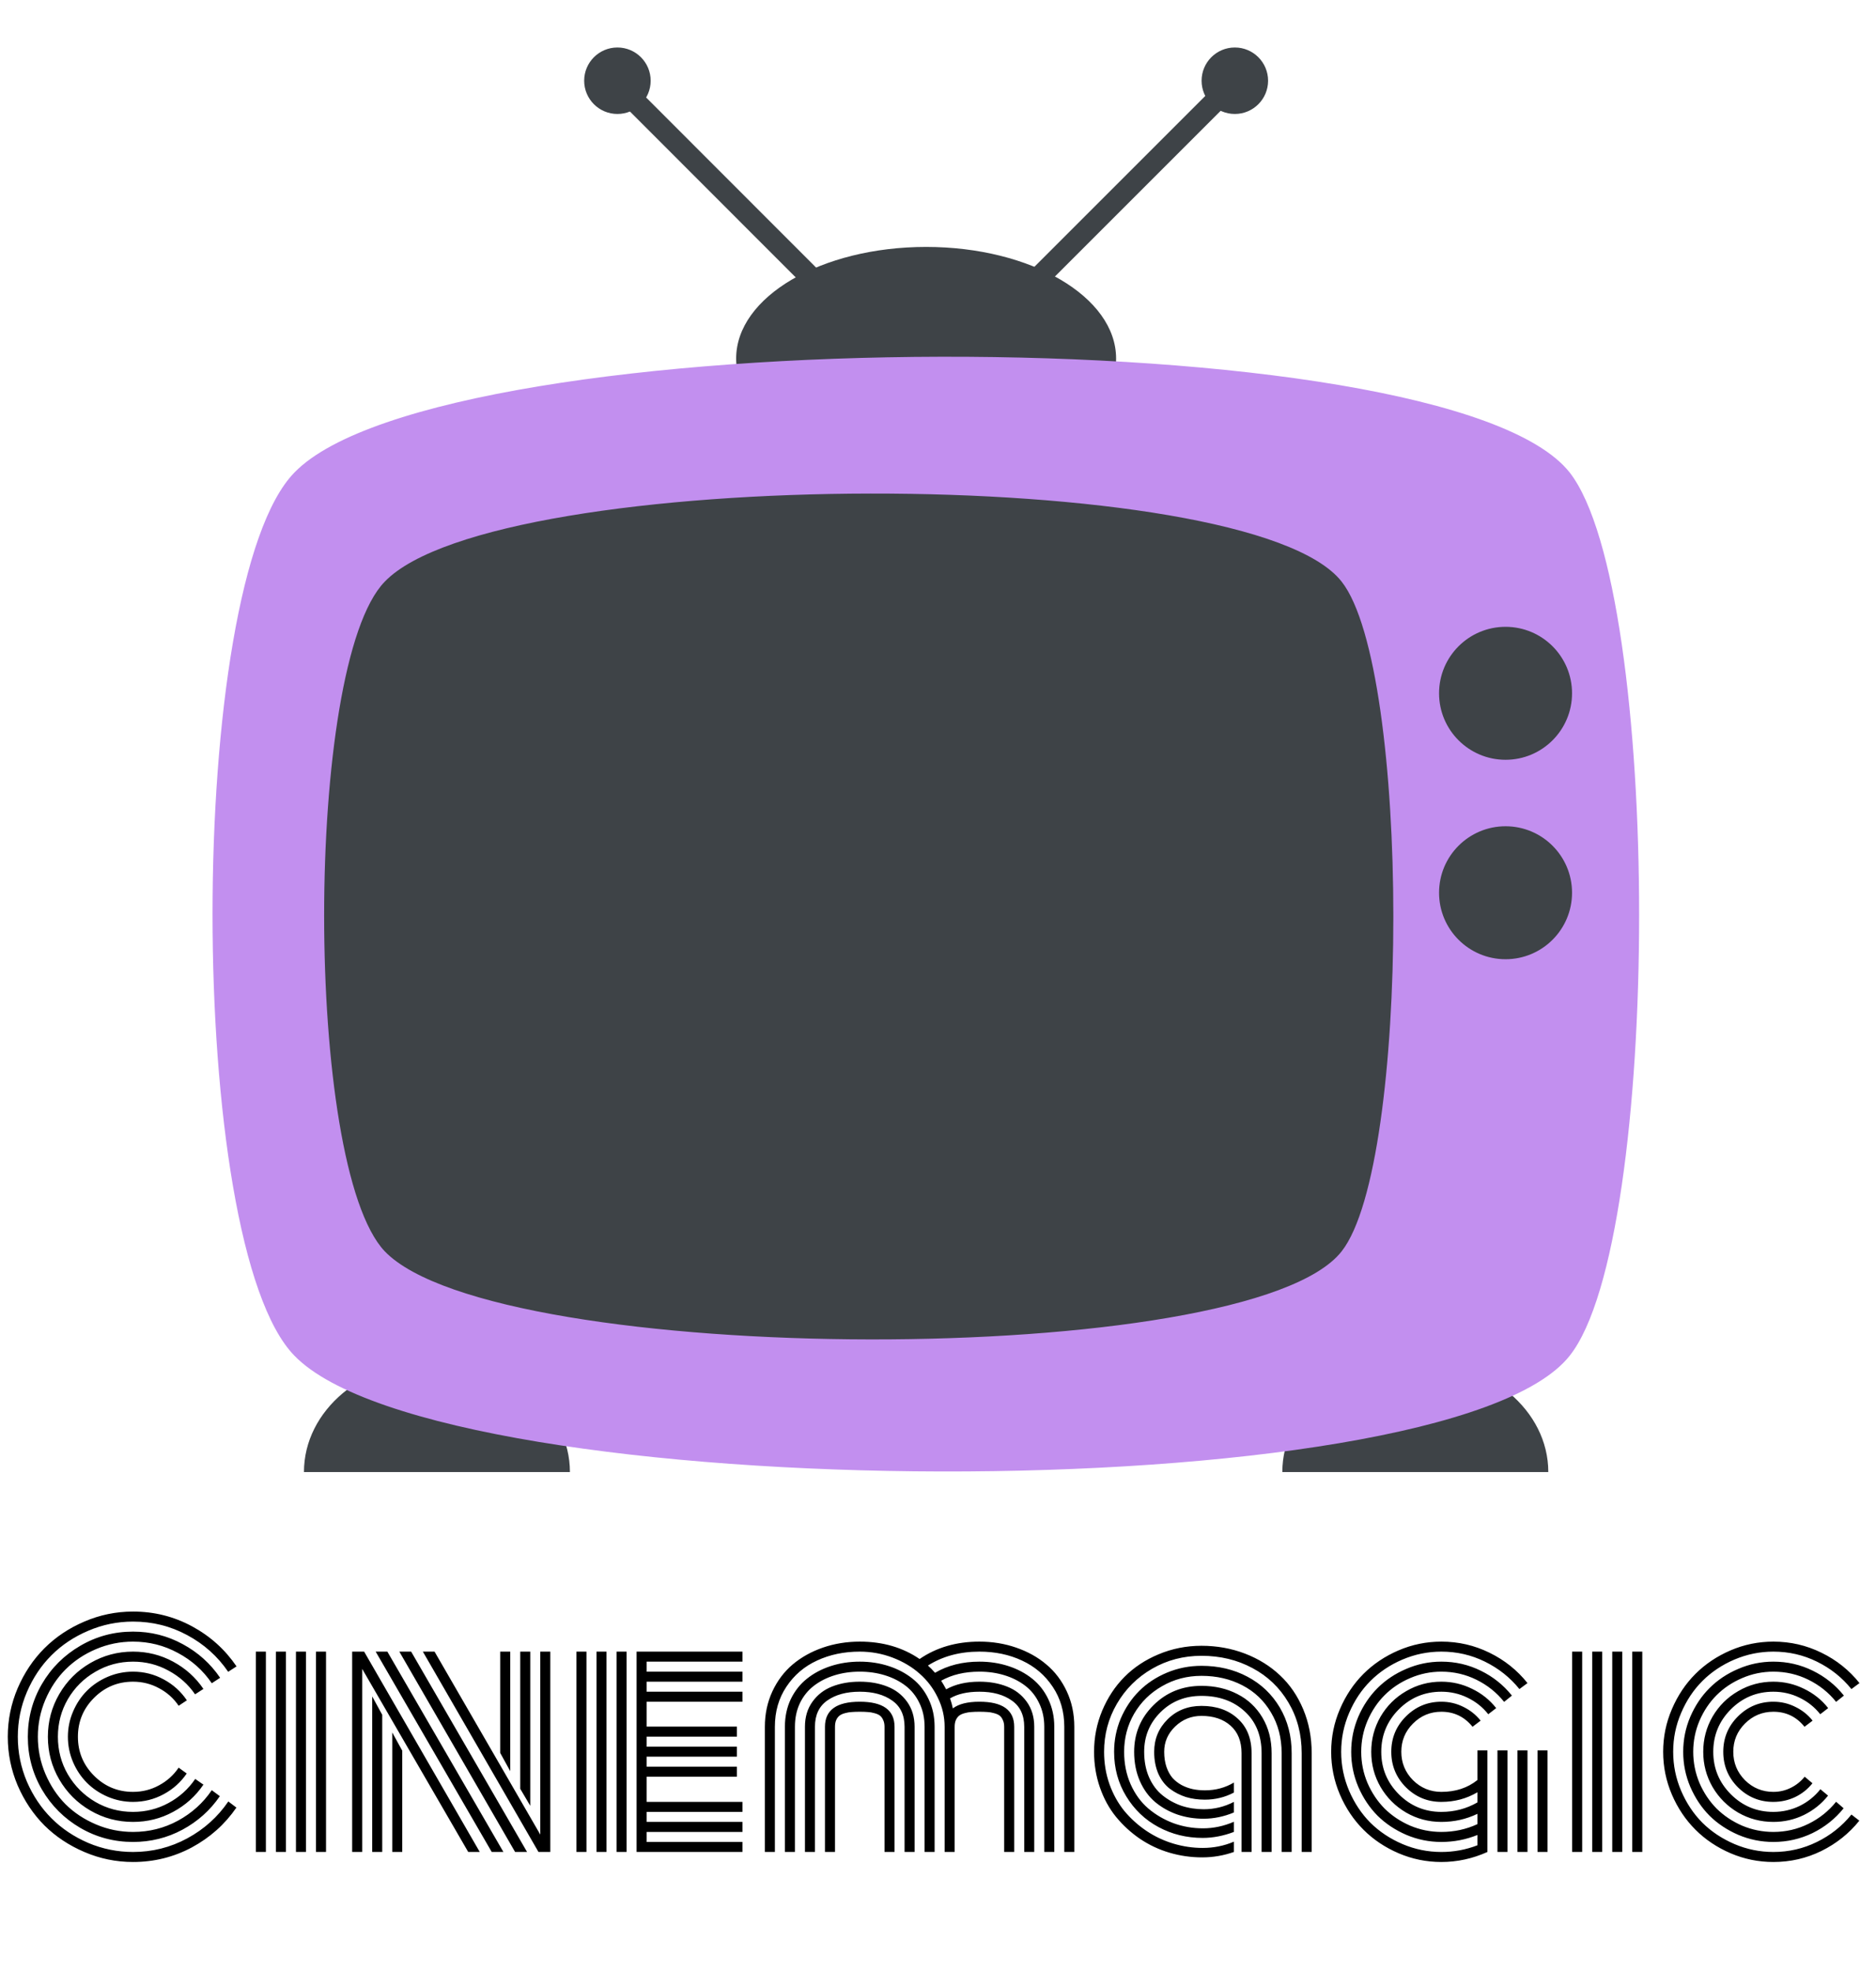 <svg width="79" height="83" viewBox="0 0 79 83" fill="none" xmlns="http://www.w3.org/2000/svg">
<path d="M24 62H12.8C12.8 59.4 15.3 57.3 18.4 57.3C21.5 57.3 24 59.4 24 62ZM65.2 62H54C54 59.4 56.5 57.3 59.6 57.3C62.7 57.3 65.2 59.4 65.2 62ZM25.59 3.758L26.226 3.122L42.129 19.038L41.492 19.674L25.59 3.758Z" fill="#3E4347"/>
<path d="M26 4.8C26.773 4.8 27.4 4.173 27.4 3.4C27.4 2.627 26.773 2 26 2C25.227 2 24.6 2.627 24.6 3.4C24.6 4.173 25.227 4.8 26 4.8Z" fill="#3E4347"/>
<path d="M35.78 19.017L51.689 3.107L52.325 3.744L36.415 19.654L35.78 19.017Z" fill="#3E4347"/>
<path d="M52 4.8C52.773 4.8 53.4 4.173 53.4 3.4C53.4 2.627 52.773 2 52 2C51.227 2 50.6 2.627 50.6 3.4C50.6 4.173 51.227 4.8 52 4.8Z" fill="#3E4347"/>
<path d="M39 19.8C43.418 19.8 47 17.696 47 15.1C47 12.504 43.418 10.4 39 10.4C34.582 10.4 31 12.504 31 15.1C31 17.696 34.582 19.8 39 19.8Z" fill="#3E4347"/>
<path d="M66.1 57.1C60.9 63.7 18.6 63.5 12.4 57.1C7.8 52.4 7.8 24.6 12.4 19.9C18.6 13.5 60.9 13.3 66.1 19.9C70 24.9 70 52.2 66.1 57.1Z" fill="#C28FEF"/>
<path d="M56.5 52.7C52.6 57.7 20.9 57.6 16.2 52.7C12.8 49.1 12.8 28 16.2 24.5C20.9 19.6 52.6 19.5 56.5 24.5C59.4 28.2 59.4 49 56.5 52.7Z" fill="#3E4347"/>
<path d="M63.4 32C64.946 32 66.2 30.746 66.2 29.2C66.2 27.654 64.946 26.4 63.4 26.4C61.854 26.4 60.6 27.654 60.6 29.2C60.6 30.746 61.854 32 63.4 32Z" fill="#3E4347"/>
<path d="M63.4 40.4C64.946 40.4 66.2 39.146 66.2 37.6C66.2 36.054 64.946 34.8 63.4 34.8C61.854 34.8 60.6 36.054 60.6 37.6C60.6 39.146 61.854 40.4 63.4 40.4Z" fill="#3E4347"/>
<path d="M7.869 71.613L7.523 71.842C7.312 71.529 7.037 71.283 6.697 71.103C6.361 70.92 5.996 70.828 5.602 70.828C4.961 70.828 4.414 71.055 3.961 71.508C3.508 71.961 3.281 72.508 3.281 73.148C3.281 73.789 3.508 74.336 3.961 74.789C4.414 75.242 4.961 75.469 5.602 75.469C5.996 75.469 6.361 75.377 6.697 75.193C7.037 75.01 7.312 74.762 7.523 74.449L7.863 74.695C7.613 75.062 7.289 75.353 6.891 75.568C6.492 75.783 6.062 75.891 5.602 75.891C5.23 75.891 4.875 75.818 4.535 75.674C4.199 75.529 3.908 75.334 3.662 75.088C3.416 74.842 3.221 74.551 3.076 74.215C2.932 73.875 2.859 73.519 2.859 73.148C2.859 72.777 2.932 72.424 3.076 72.088C3.221 71.748 3.416 71.455 3.662 71.209C3.908 70.963 4.199 70.768 4.535 70.623C4.875 70.478 5.23 70.406 5.602 70.406C6.066 70.406 6.498 70.516 6.896 70.734C7.295 70.949 7.619 71.242 7.869 71.613ZM8.566 71.133L8.215 71.361C7.926 70.939 7.551 70.606 7.09 70.359C6.633 70.109 6.137 69.984 5.602 69.984C5.027 69.984 4.498 70.127 4.014 70.412C3.529 70.693 3.145 71.076 2.859 71.561C2.578 72.045 2.438 72.574 2.438 73.148C2.438 73.723 2.578 74.252 2.859 74.736C3.145 75.221 3.529 75.606 4.014 75.891C4.498 76.172 5.027 76.312 5.602 76.312C6.137 76.312 6.635 76.188 7.096 75.938C7.557 75.688 7.932 75.35 8.221 74.924L8.566 75.164C8.238 75.648 7.812 76.031 7.289 76.312C6.77 76.594 6.207 76.734 5.602 76.734C4.953 76.734 4.354 76.574 3.803 76.254C3.252 75.934 2.816 75.498 2.496 74.947C2.176 74.397 2.016 73.797 2.016 73.148C2.016 72.5 2.176 71.9 2.496 71.35C2.816 70.799 3.252 70.363 3.803 70.043C4.354 69.723 4.953 69.562 5.602 69.562C6.207 69.562 6.77 69.703 7.289 69.984C7.812 70.266 8.238 70.648 8.566 71.133ZM9.27 70.664L8.918 70.893C8.551 70.353 8.074 69.928 7.488 69.615C6.906 69.299 6.277 69.141 5.602 69.141C5.059 69.141 4.539 69.246 4.043 69.457C3.547 69.668 3.119 69.953 2.76 70.312C2.404 70.668 2.121 71.094 1.91 71.59C1.699 72.086 1.594 72.606 1.594 73.148C1.594 73.691 1.699 74.211 1.91 74.707C2.121 75.203 2.404 75.631 2.76 75.99C3.119 76.346 3.547 76.629 4.043 76.84C4.539 77.051 5.059 77.156 5.602 77.156C6.281 77.156 6.912 76.998 7.494 76.682C8.076 76.365 8.551 75.938 8.918 75.398L9.258 75.65C8.852 76.244 8.326 76.715 7.682 77.062C7.041 77.406 6.348 77.578 5.602 77.578C4.801 77.578 4.061 77.381 3.381 76.986C2.701 76.588 2.162 76.049 1.764 75.369C1.369 74.689 1.172 73.949 1.172 73.148C1.172 72.348 1.369 71.607 1.764 70.928C2.162 70.248 2.701 69.711 3.381 69.316C4.061 68.918 4.801 68.719 5.602 68.719C6.352 68.719 7.049 68.894 7.693 69.246C8.338 69.594 8.863 70.066 9.27 70.664ZM9.961 70.184L9.609 70.412C9.164 69.76 8.588 69.244 7.881 68.865C7.178 68.486 6.418 68.297 5.602 68.297C4.945 68.297 4.316 68.426 3.715 68.684C3.117 68.938 2.602 69.281 2.168 69.715C1.734 70.148 1.389 70.666 1.131 71.268C0.877 71.865 0.75 72.492 0.75 73.148C0.75 73.805 0.877 74.434 1.131 75.035C1.389 75.633 1.734 76.148 2.168 76.582C2.602 77.016 3.117 77.361 3.715 77.619C4.316 77.873 4.945 78 5.602 78C6.418 78 7.18 77.809 7.887 77.426C8.594 77.043 9.17 76.525 9.615 75.873L9.955 76.131C9.471 76.834 8.846 77.393 8.08 77.807C7.314 78.217 6.488 78.422 5.602 78.422C4.887 78.422 4.203 78.281 3.551 78C2.902 77.723 2.342 77.35 1.869 76.881C1.4 76.408 1.025 75.848 0.744 75.199C0.467 74.547 0.328 73.863 0.328 73.148C0.328 72.434 0.467 71.752 0.744 71.103C1.025 70.451 1.4 69.891 1.869 69.422C2.342 68.949 2.902 68.574 3.551 68.297C4.203 68.016 4.887 67.875 5.602 67.875C6.492 67.875 7.32 68.082 8.086 68.496C8.852 68.91 9.477 69.473 9.961 70.184ZM13.307 69.562H13.729V78H13.307V69.562ZM12.463 69.562H12.885V78H12.463V69.562ZM11.619 69.562H12.041V78H11.619V69.562ZM10.775 69.562H11.197V78H10.775V69.562ZM21.486 74.596L21.064 73.828V69.562H21.486V74.596ZM22.33 76.055L21.908 75.34V69.562H22.33V76.055ZM16.518 72.967L16.939 73.734V78H16.518V72.967ZM15.674 71.449L16.096 72.223V78H15.674V71.449ZM15.82 69.562H16.312L21.199 78H20.707L15.82 69.562ZM16.816 69.562H17.314L22.195 78H21.691L16.816 69.562ZM17.807 69.562H18.299L22.752 77.268V69.562H23.174V78H22.676L17.807 69.562ZM15.252 70.289V78H14.83V69.562H15.334L20.203 78H19.717L15.252 70.289ZM26.385 78H25.963V69.562H26.385V78ZM25.541 78H25.119V69.562H25.541V78ZM24.697 78H24.275V69.562H24.697V78ZM27.229 75.891H31.266V76.312H27.229V76.734H31.266V77.156H27.229V77.578H31.266V78H26.807V69.562H31.266V69.984H27.229V70.406H31.266V70.828H27.229V71.25H31.266V71.672H27.229V72.721H31.031V73.143H27.229V73.564H31.031V73.986H27.229V74.408H31.031V74.83H27.229V75.891ZM37.67 72.727V78H37.248V72.727C37.248 72.613 37.228 72.518 37.19 72.439C37.154 72.357 37.107 72.295 37.049 72.252C36.99 72.209 36.912 72.176 36.815 72.152C36.721 72.125 36.629 72.109 36.539 72.106C36.449 72.098 36.338 72.094 36.205 72.094C36.072 72.094 35.961 72.098 35.871 72.106C35.781 72.109 35.688 72.125 35.59 72.152C35.496 72.176 35.42 72.209 35.361 72.252C35.303 72.295 35.254 72.357 35.215 72.439C35.18 72.518 35.162 72.613 35.162 72.727V78H34.74V72.727C34.74 72.023 35.228 71.672 36.205 71.672C37.182 71.672 37.67 72.023 37.67 72.727ZM38.514 72.727V78H38.092V72.727C38.092 72.231 37.916 71.861 37.565 71.619C37.217 71.373 36.764 71.25 36.205 71.25C35.647 71.25 35.191 71.373 34.84 71.619C34.492 71.861 34.318 72.231 34.318 72.727V78H33.897V72.727C33.897 72.316 34.002 71.965 34.213 71.672C34.424 71.379 34.699 71.166 35.039 71.033C35.383 70.897 35.772 70.828 36.205 70.828C36.639 70.828 37.025 70.897 37.365 71.033C37.709 71.166 37.986 71.379 38.197 71.672C38.408 71.965 38.514 72.316 38.514 72.727ZM39.357 72.727V78H38.935V72.727C38.935 72.359 38.863 72.027 38.719 71.731C38.578 71.434 38.383 71.189 38.133 70.998C37.883 70.807 37.594 70.66 37.266 70.559C36.938 70.457 36.584 70.406 36.205 70.406C35.826 70.406 35.473 70.457 35.145 70.559C34.816 70.66 34.527 70.807 34.277 70.998C34.027 71.189 33.83 71.434 33.685 71.731C33.545 72.027 33.475 72.359 33.475 72.727V78H33.053V72.727C33.053 72.301 33.135 71.914 33.299 71.566C33.467 71.219 33.693 70.932 33.978 70.705C34.264 70.475 34.598 70.297 34.98 70.172C35.363 70.047 35.772 69.984 36.205 69.984C36.639 69.984 37.047 70.047 37.43 70.172C37.812 70.297 38.147 70.475 38.432 70.705C38.717 70.932 38.941 71.219 39.105 71.566C39.273 71.914 39.357 72.301 39.357 72.727ZM40.201 78H39.779V72.727C39.779 72.301 39.684 71.893 39.492 71.502C39.305 71.111 39.051 70.775 38.73 70.494C38.41 70.209 38.029 69.982 37.588 69.814C37.147 69.647 36.685 69.562 36.205 69.562C35.545 69.562 34.945 69.688 34.406 69.938C33.871 70.184 33.441 70.551 33.117 71.039C32.793 71.523 32.631 72.086 32.631 72.727V78H32.209V72.727C32.209 72.188 32.315 71.691 32.525 71.238C32.736 70.785 33.022 70.406 33.381 70.102C33.744 69.797 34.168 69.561 34.652 69.393C35.141 69.225 35.658 69.141 36.205 69.141C37.174 69.141 38.014 69.385 38.725 69.873C39.435 69.385 40.275 69.141 41.244 69.141C41.791 69.141 42.307 69.225 42.791 69.393C43.279 69.561 43.703 69.797 44.062 70.102C44.426 70.406 44.713 70.785 44.924 71.238C45.135 71.691 45.24 72.188 45.24 72.727V78H44.818V72.727C44.818 72.09 44.656 71.529 44.332 71.045C44.008 70.557 43.576 70.188 43.037 69.938C42.502 69.688 41.904 69.562 41.244 69.562C40.416 69.562 39.693 69.758 39.076 70.148C39.166 70.227 39.266 70.328 39.375 70.453C39.91 70.141 40.533 69.984 41.244 69.984C41.678 69.984 42.086 70.047 42.469 70.172C42.852 70.297 43.185 70.475 43.471 70.705C43.756 70.932 43.98 71.219 44.145 71.566C44.312 71.914 44.397 72.301 44.397 72.727V78H43.975V72.727C43.975 72.359 43.902 72.027 43.758 71.731C43.617 71.434 43.422 71.189 43.172 70.998C42.922 70.807 42.633 70.66 42.305 70.559C41.977 70.457 41.623 70.406 41.244 70.406C40.623 70.406 40.086 70.533 39.633 70.787C39.703 70.897 39.773 71.018 39.844 71.15C40.227 70.936 40.693 70.828 41.244 70.828C41.678 70.828 42.065 70.897 42.404 71.033C42.748 71.166 43.025 71.379 43.236 71.672C43.447 71.965 43.553 72.316 43.553 72.727V78H43.131V72.727C43.131 72.231 42.955 71.861 42.603 71.619C42.256 71.373 41.803 71.25 41.244 71.25C40.736 71.25 40.324 71.344 40.008 71.531C40.059 71.68 40.098 71.82 40.125 71.953C40.371 71.766 40.744 71.672 41.244 71.672C42.221 71.672 42.709 72.023 42.709 72.727V78H42.287V72.727C42.287 72.613 42.268 72.518 42.228 72.439C42.193 72.357 42.147 72.295 42.088 72.252C42.029 72.209 41.951 72.176 41.853 72.152C41.76 72.125 41.668 72.109 41.578 72.106C41.488 72.098 41.377 72.094 41.244 72.094C41.111 72.094 41 72.098 40.91 72.106C40.82 72.109 40.727 72.125 40.629 72.152C40.535 72.176 40.459 72.209 40.4 72.252C40.342 72.295 40.293 72.357 40.254 72.439C40.219 72.518 40.201 72.613 40.201 72.727V78ZM52.283 73.84C52.283 73.34 52.129 72.953 51.82 72.68C51.512 72.406 51.103 72.269 50.596 72.269C50.166 72.269 49.797 72.418 49.488 72.715C49.18 73.012 49.025 73.367 49.025 73.781C49.025 74.016 49.057 74.227 49.119 74.414C49.182 74.598 49.266 74.752 49.371 74.877C49.48 74.998 49.609 75.1 49.758 75.182C49.906 75.26 50.06 75.316 50.221 75.352C50.385 75.387 50.559 75.404 50.742 75.404C51.188 75.404 51.594 75.295 51.961 75.076V75.498C51.582 75.697 51.174 75.797 50.736 75.797C50.455 75.797 50.19 75.76 49.94 75.686C49.693 75.607 49.469 75.492 49.266 75.34C49.062 75.184 48.9 74.973 48.779 74.707C48.662 74.438 48.603 74.129 48.603 73.781C48.603 73.242 48.793 72.785 49.172 72.41C49.551 72.035 50.025 71.848 50.596 71.848C51.225 71.848 51.732 72.025 52.119 72.381C52.51 72.732 52.705 73.219 52.705 73.84V78H52.283V73.84ZM53.549 73.84V78H53.127V73.84C53.127 73.102 52.891 72.516 52.418 72.082C51.945 71.644 51.338 71.426 50.596 71.426C49.908 71.426 49.334 71.654 48.873 72.111C48.412 72.568 48.182 73.125 48.182 73.781C48.182 74.18 48.25 74.537 48.387 74.853C48.527 75.17 48.717 75.424 48.955 75.615C49.193 75.807 49.459 75.953 49.752 76.055C50.049 76.152 50.361 76.201 50.69 76.201C51.135 76.201 51.559 76.098 51.961 75.891V76.336C51.539 76.512 51.113 76.6 50.684 76.6C50.297 76.6 49.93 76.541 49.582 76.424C49.234 76.303 48.924 76.129 48.65 75.902C48.377 75.672 48.16 75.375 48 75.012C47.84 74.644 47.76 74.234 47.76 73.781C47.76 73.012 48.031 72.357 48.574 71.818C49.121 71.275 49.795 71.004 50.596 71.004C51.158 71.004 51.662 71.119 52.107 71.35C52.553 71.576 52.904 71.906 53.162 72.34C53.42 72.773 53.549 73.273 53.549 73.84ZM54.393 73.84V78H53.971V73.84C53.971 73.195 53.822 72.625 53.525 72.129C53.232 71.629 52.83 71.246 52.318 70.981C51.807 70.715 51.232 70.582 50.596 70.582C49.99 70.582 49.438 70.727 48.938 71.016C48.438 71.301 48.045 71.688 47.76 72.176C47.478 72.664 47.338 73.199 47.338 73.781C47.338 74.281 47.43 74.738 47.613 75.152C47.797 75.562 48.043 75.9 48.352 76.166C48.664 76.432 49.018 76.639 49.412 76.787C49.81 76.932 50.227 77.004 50.66 77.004C51.102 77.004 51.535 76.912 51.961 76.728V77.156C51.516 77.324 51.078 77.408 50.648 77.408C49.973 77.408 49.352 77.256 48.785 76.951C48.219 76.647 47.766 76.215 47.426 75.656C47.086 75.098 46.916 74.473 46.916 73.781C46.916 73.289 47.01 72.82 47.197 72.375C47.389 71.93 47.647 71.545 47.971 71.221C48.295 70.897 48.685 70.639 49.143 70.447C49.6 70.256 50.084 70.16 50.596 70.16C51.31 70.16 51.955 70.312 52.529 70.617C53.107 70.922 53.562 71.356 53.895 71.918C54.227 72.481 54.393 73.121 54.393 73.84ZM55.236 73.84V78H54.815V73.84C54.815 73.043 54.629 72.332 54.258 71.707C53.887 71.078 53.381 70.594 52.74 70.254C52.1 69.91 51.385 69.738 50.596 69.738C49.838 69.738 49.145 69.92 48.516 70.283C47.887 70.647 47.393 71.139 47.033 71.76C46.674 72.377 46.494 73.051 46.494 73.781C46.494 74.262 46.57 74.719 46.723 75.152C46.879 75.582 47.09 75.959 47.355 76.283C47.625 76.603 47.934 76.881 48.281 77.115C48.633 77.35 49.01 77.527 49.412 77.648C49.818 77.769 50.23 77.83 50.648 77.83C51.109 77.83 51.547 77.742 51.961 77.566V78C51.527 78.152 51.082 78.228 50.625 78.228C50.152 78.228 49.691 78.162 49.242 78.029C48.797 77.897 48.383 77.701 48 77.443C47.621 77.182 47.287 76.875 46.998 76.523C46.709 76.168 46.482 75.754 46.318 75.281C46.154 74.809 46.072 74.309 46.072 73.781C46.072 73.176 46.185 72.6 46.412 72.053C46.643 71.502 46.955 71.027 47.35 70.629C47.748 70.227 48.228 69.908 48.791 69.674C49.357 69.436 49.959 69.316 50.596 69.316C51.244 69.316 51.853 69.426 52.424 69.644C52.994 69.863 53.486 70.168 53.9 70.559C54.315 70.945 54.641 71.422 54.879 71.988C55.117 72.555 55.236 73.172 55.236 73.84ZM62.215 73.723H62.637V78C62.012 78.281 61.365 78.422 60.697 78.422C60.068 78.422 59.467 78.299 58.893 78.053C58.322 77.807 57.83 77.477 57.416 77.062C57.002 76.648 56.672 76.156 56.426 75.586C56.18 75.012 56.057 74.41 56.057 73.781C56.057 73.152 56.18 72.553 56.426 71.982C56.672 71.408 57.002 70.914 57.416 70.5C57.83 70.086 58.322 69.756 58.893 69.51C59.467 69.264 60.068 69.141 60.697 69.141C61.416 69.141 62.092 69.297 62.725 69.609C63.357 69.918 63.891 70.344 64.324 70.887L63.984 71.139C63.59 70.65 63.105 70.266 62.531 69.984C61.961 69.703 61.35 69.562 60.697 69.562C60.127 69.562 59.58 69.674 59.057 69.897C58.537 70.119 58.088 70.42 57.709 70.799C57.334 71.174 57.035 71.623 56.812 72.147C56.59 72.666 56.478 73.211 56.478 73.781C56.478 74.352 56.59 74.898 56.812 75.422C57.035 75.941 57.334 76.391 57.709 76.769C58.088 77.144 58.537 77.443 59.057 77.666C59.58 77.889 60.127 78 60.697 78C61.225 78 61.73 77.906 62.215 77.719V77.285C61.727 77.481 61.221 77.578 60.697 77.578C60.182 77.578 59.69 77.478 59.221 77.279C58.752 77.076 58.348 76.807 58.008 76.471C57.672 76.131 57.402 75.727 57.199 75.258C57 74.789 56.9 74.297 56.9 73.781C56.9 73.266 57 72.773 57.199 72.305C57.402 71.836 57.672 71.434 58.008 71.098C58.348 70.758 58.752 70.488 59.221 70.289C59.69 70.086 60.182 69.984 60.697 69.984C61.287 69.984 61.84 70.111 62.355 70.365C62.875 70.619 63.312 70.969 63.668 71.414L63.34 71.678C63.023 71.283 62.635 70.973 62.174 70.746C61.713 70.519 61.221 70.406 60.697 70.406C60.24 70.406 59.803 70.496 59.385 70.676C58.971 70.852 58.611 71.092 58.307 71.397C58.006 71.697 57.766 72.057 57.586 72.475C57.41 72.889 57.322 73.324 57.322 73.781C57.322 74.238 57.41 74.676 57.586 75.094C57.766 75.508 58.006 75.867 58.307 76.172C58.611 76.473 58.971 76.713 59.385 76.893C59.803 77.068 60.24 77.156 60.697 77.156C61.236 77.156 61.742 77.047 62.215 76.828V76.394C61.742 76.621 61.236 76.734 60.697 76.734C60.162 76.734 59.668 76.603 59.215 76.342C58.762 76.076 58.402 75.717 58.137 75.264C57.875 74.811 57.744 74.316 57.744 73.781C57.744 73.246 57.875 72.752 58.137 72.299C58.402 71.846 58.762 71.488 59.215 71.227C59.668 70.961 60.162 70.828 60.697 70.828C61.154 70.828 61.584 70.928 61.986 71.127C62.393 71.322 62.732 71.594 63.006 71.941L62.672 72.199C62.438 71.902 62.147 71.67 61.799 71.502C61.455 71.334 61.088 71.25 60.697 71.25C59.998 71.25 59.4 71.498 58.904 71.994C58.412 72.49 58.166 73.086 58.166 73.781C58.166 74.477 58.412 75.072 58.904 75.568C59.4 76.064 59.998 76.312 60.697 76.312C61.244 76.312 61.75 76.18 62.215 75.914V75.486C61.758 75.756 61.252 75.891 60.697 75.891C60.115 75.891 59.617 75.686 59.203 75.275C58.793 74.861 58.588 74.363 58.588 73.781C58.588 73.199 58.793 72.703 59.203 72.293C59.617 71.879 60.115 71.672 60.697 71.672C61.025 71.672 61.334 71.744 61.623 71.889C61.912 72.029 62.154 72.223 62.35 72.469L62.01 72.727C61.67 72.305 61.232 72.094 60.697 72.094C60.232 72.094 59.834 72.26 59.502 72.592C59.174 72.92 59.01 73.316 59.01 73.781C59.01 74.246 59.174 74.644 59.502 74.977C59.834 75.305 60.232 75.469 60.697 75.469C61.295 75.469 61.801 75.303 62.215 74.971V73.723ZM64.746 73.723H65.168V78H64.746V73.723ZM63.902 73.723H64.324V78H63.902V73.723ZM63.059 73.723H63.48V78H63.059V73.723ZM68.736 69.562H69.158V78H68.736V69.562ZM67.893 69.562H68.314V78H67.893V69.562ZM67.049 69.562H67.471V78H67.049V69.562ZM66.205 69.562H66.627V78H66.205V69.562ZM76.33 72.469L75.99 72.727C75.65 72.305 75.213 72.094 74.678 72.094C74.213 72.094 73.814 72.26 73.482 72.592C73.154 72.92 72.99 73.316 72.99 73.781C72.99 74.246 73.154 74.644 73.482 74.977C73.814 75.305 74.213 75.469 74.678 75.469C74.939 75.469 75.184 75.412 75.41 75.299C75.641 75.186 75.836 75.029 75.996 74.83L76.324 75.106C76.129 75.352 75.887 75.545 75.598 75.686C75.309 75.822 75.002 75.891 74.678 75.891C74.096 75.891 73.598 75.686 73.184 75.275C72.773 74.861 72.568 74.363 72.568 73.781C72.568 73.199 72.773 72.703 73.184 72.293C73.598 71.879 74.096 71.672 74.678 71.672C75.006 71.672 75.314 71.744 75.603 71.889C75.893 72.029 76.135 72.223 76.33 72.469ZM76.986 71.941L76.652 72.199C76.418 71.902 76.127 71.67 75.779 71.502C75.436 71.334 75.068 71.25 74.678 71.25C73.978 71.25 73.381 71.498 72.885 71.994C72.393 72.49 72.147 73.086 72.147 73.781C72.147 74.477 72.393 75.072 72.885 75.568C73.381 76.064 73.978 76.312 74.678 76.312C75.068 76.312 75.438 76.228 75.785 76.061C76.133 75.889 76.424 75.654 76.658 75.357L76.981 75.627C76.707 75.971 76.369 76.242 75.967 76.441C75.564 76.637 75.135 76.734 74.678 76.734C74.143 76.734 73.648 76.603 73.195 76.342C72.742 76.076 72.383 75.717 72.117 75.264C71.856 74.811 71.725 74.316 71.725 73.781C71.725 73.246 71.856 72.752 72.117 72.299C72.383 71.846 72.742 71.488 73.195 71.227C73.648 70.961 74.143 70.828 74.678 70.828C75.135 70.828 75.564 70.928 75.967 71.127C76.373 71.322 76.713 71.594 76.986 71.941ZM77.648 71.414L77.32 71.678C77.004 71.283 76.615 70.973 76.154 70.746C75.693 70.519 75.201 70.406 74.678 70.406C74.221 70.406 73.783 70.496 73.365 70.676C72.951 70.852 72.592 71.092 72.287 71.397C71.986 71.697 71.746 72.057 71.566 72.475C71.391 72.889 71.303 73.324 71.303 73.781C71.303 74.238 71.391 74.676 71.566 75.094C71.746 75.508 71.986 75.867 72.287 76.172C72.592 76.473 72.951 76.713 73.365 76.893C73.783 77.068 74.221 77.156 74.678 77.156C75.201 77.156 75.693 77.043 76.154 76.816C76.615 76.59 77.004 76.279 77.32 75.885L77.637 76.16C77.281 76.602 76.846 76.949 76.33 77.203C75.814 77.453 75.264 77.578 74.678 77.578C74.162 77.578 73.67 77.478 73.201 77.279C72.732 77.076 72.328 76.807 71.988 76.471C71.652 76.131 71.383 75.727 71.18 75.258C70.981 74.789 70.881 74.297 70.881 73.781C70.881 73.266 70.981 72.773 71.18 72.305C71.383 71.836 71.652 71.434 71.988 71.098C72.328 70.758 72.732 70.488 73.201 70.289C73.67 70.086 74.162 69.984 74.678 69.984C75.268 69.984 75.82 70.111 76.336 70.365C76.856 70.619 77.293 70.969 77.648 71.414ZM78.305 70.887L77.965 71.139C77.57 70.65 77.086 70.266 76.512 69.984C75.941 69.703 75.33 69.562 74.678 69.562C74.107 69.562 73.561 69.674 73.037 69.897C72.518 70.119 72.068 70.42 71.689 70.799C71.314 71.174 71.016 71.623 70.793 72.147C70.57 72.666 70.459 73.211 70.459 73.781C70.459 74.352 70.57 74.898 70.793 75.422C71.016 75.941 71.314 76.391 71.689 76.769C72.068 77.144 72.518 77.443 73.037 77.666C73.561 77.889 74.107 78 74.678 78C75.33 78 75.941 77.859 76.512 77.578C77.086 77.297 77.57 76.912 77.965 76.424L78.299 76.682C77.865 77.221 77.332 77.647 76.699 77.959C76.07 78.268 75.397 78.422 74.678 78.422C74.049 78.422 73.447 78.299 72.873 78.053C72.303 77.807 71.811 77.477 71.397 77.062C70.982 76.648 70.652 76.156 70.406 75.586C70.16 75.012 70.037 74.41 70.037 73.781C70.037 73.152 70.16 72.553 70.406 71.982C70.652 71.408 70.982 70.914 71.397 70.5C71.811 70.086 72.303 69.756 72.873 69.51C73.447 69.264 74.049 69.141 74.678 69.141C75.397 69.141 76.072 69.297 76.705 69.609C77.338 69.918 77.871 70.344 78.305 70.887Z" fill="black"/>
</svg>
